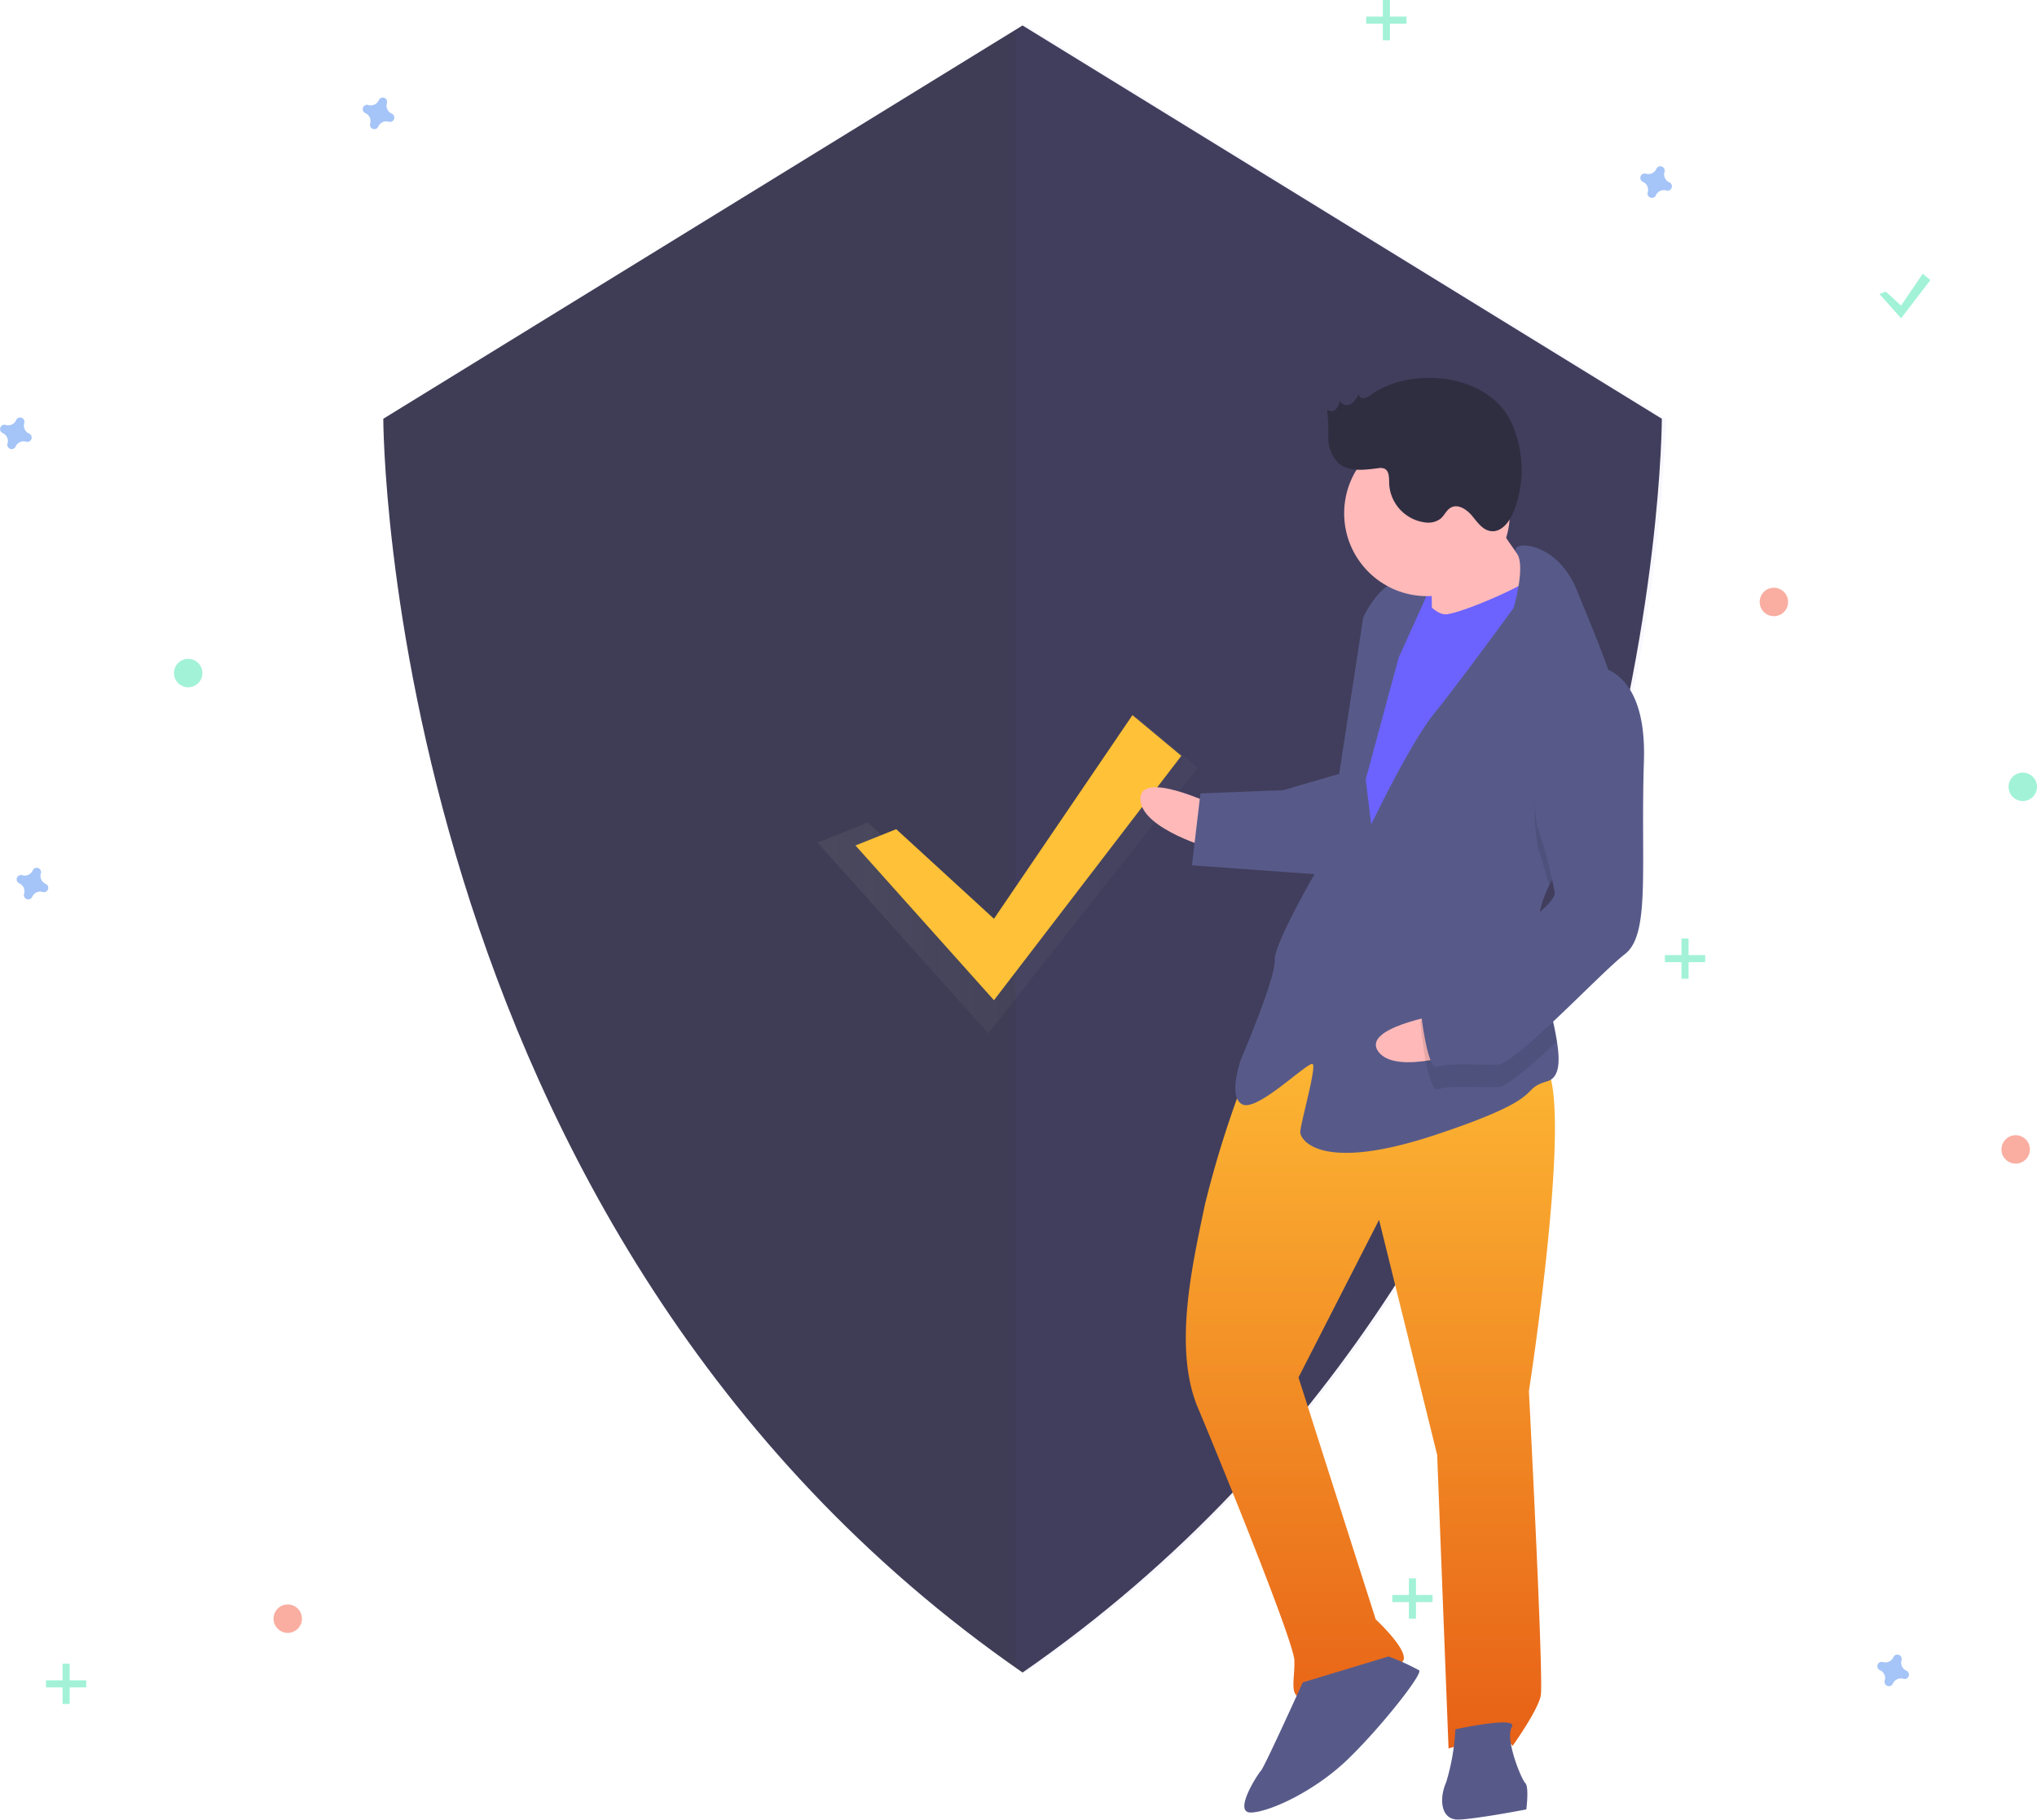 <svg xmlns="http://www.w3.org/2000/svg" xmlns:xlink="http://www.w3.org/1999/xlink" width="182.525" height="163.068" viewBox="0 0 182.525 163.068">
  <defs>
    <linearGradient id="linear-gradient" y1="0.5" x2="1" y2="0.5" gradientUnits="objectBoundingBox">
      <stop offset="0" stop-color="gray" stop-opacity="0.251"/>
      <stop offset="0.535" stop-color="gray" stop-opacity="0.122"/>
      <stop offset="1" stop-color="gray" stop-opacity="0.102"/>
    </linearGradient>
    <linearGradient id="linear-gradient-2" x1="0.5" x2="0.5" y2="1" gradientUnits="objectBoundingBox">
      <stop offset="0" stop-color="#ffc137"/>
      <stop offset="1" stop-color="#e76016"/>
    </linearGradient>
  </defs>
  <g id="confirmIcon" transform="translate(-0.004)">
    <path id="Path_31" data-name="Path 31" d="M389.279,76.854,332,112.1s0,72.7,57.282,112.36c57.282-39.656,57.282-112.36,57.282-112.36Z" transform="translate(-297.651 -74.572)" fill="#3f3d56"/>
    <path id="Path_32" data-name="Path 32" d="M599.679,76.854l-.979.6v146.32c.325.23.65.46.979.688C656.96,184.808,656.96,112.1,656.96,112.1Z" transform="translate(-507.709 -74.572)" fill="#6c63ff" opacity="0.04"/>
    <g id="Group_15" data-name="Group 15" transform="translate(73.261 64.301)" opacity="0.7">
      <path id="Path_33" data-name="Path 33" d="M349.42,312.163l10.8,9.9,13.386-19.311,5.4,4.5L360.219,331.06l-15.3-17.1Z" transform="translate(-344.921 -302.75)" fill="url(#linear-gradient)"/>
    </g>
    <path id="Path_34" data-name="Path 34" d="M364.571,311.97l8.76,8.03L385.74,301.75l4.38,3.65L373.33,327.3,360.921,313.43Z" transform="translate(-284.262 -237.662)" fill="#ffc137"/>
    <path id="Path_35" data-name="Path 35" d="M325.914,108.706a.78.78,0,0,1-.435-.943.375.375,0,0,0,.017-.087h0a.391.391,0,0,0-.7-.259h0a.373.373,0,0,0-.043.077.78.78,0,0,1-.943.435.375.375,0,0,0-.087-.017h0a.391.391,0,0,0-.259.7h0a.373.373,0,0,0,.077.043.78.78,0,0,1,.435.943.373.373,0,0,0-.017.087h0a.391.391,0,0,0,.7.259h0a.375.375,0,0,0,.043-.077.781.781,0,0,1,.943-.435.375.375,0,0,0,.087.017h0a.391.391,0,0,0,.259-.7h0A.376.376,0,0,0,325.914,108.706Z" transform="translate(-290.805 -98.521)" fill="#4d8af0" opacity="0.5"/>
    <path id="Path_36" data-name="Path 36" d="M179.914,433.706a.78.78,0,0,1-.435-.943.373.373,0,0,0,.017-.087h0a.391.391,0,0,0-.7-.259h0a.376.376,0,0,0-.043.077.78.78,0,0,1-.943.435.377.377,0,0,0-.087-.017h0a.391.391,0,0,0-.259.7h0a.376.376,0,0,0,.077.043.78.78,0,0,1,.435.943.376.376,0,0,0-.017.087h0a.391.391,0,0,0,.7.259h0a.374.374,0,0,0,.043-.077.78.78,0,0,1,.943-.435.377.377,0,0,0,.087.017h0a.391.391,0,0,0,.259-.7h0A.372.372,0,0,0,179.914,433.706Z" transform="translate(-175.814 -354.495)" fill="#4d8af0" opacity="0.5"/>
    <circle id="Ellipse_13" data-name="Ellipse 13" cx="1.274" cy="1.274" r="1.274" transform="translate(157.68 52.672)" fill="#f55f44" opacity="0.5"/>
    <circle id="Ellipse_14" data-name="Ellipse 14" cx="1.274" cy="1.274" r="1.274" transform="translate(24.513 143.787)" fill="#f55f44" opacity="0.5"/>
    <circle id="Ellipse_15" data-name="Ellipse 15" cx="1.274" cy="1.274" r="1.274" transform="translate(179.344 101.734)" fill="#f55f44" opacity="0.5"/>
    <path id="Path_37" data-name="Path 37" d="M864.914,137.706a.781.781,0,0,1-.435-.943.371.371,0,0,0,.017-.087h0a.391.391,0,0,0-.7-.259h0a.376.376,0,0,0-.043.077.78.78,0,0,1-.943.435.374.374,0,0,0-.087-.017h0a.391.391,0,0,0-.259.7h0a.376.376,0,0,0,.077.043.781.781,0,0,1,.435.943.377.377,0,0,0-.017.087h0a.391.391,0,0,0,.7.259h0a.373.373,0,0,0,.043-.077.781.781,0,0,1,.943-.435.373.373,0,0,0,.087.017h0a.391.391,0,0,0,.259-.7h0a.375.375,0,0,0-.077-.043Z" transform="translate(-715.328 -121.362)" fill="#4d8af0" opacity="0.5"/>
    <path id="Path_38" data-name="Path 38" d="M964.914,765.706a.781.781,0,0,1-.435-.943.38.38,0,0,0,.017-.087h0a.391.391,0,0,0-.7-.259h0a.38.38,0,0,0-.043.077.781.781,0,0,1-.943.435.37.37,0,0,0-.087-.017h0a.391.391,0,0,0-.259.7h0a.379.379,0,0,0,.077.043.781.781,0,0,1,.435.943.373.373,0,0,0-.017.086h0a.391.391,0,0,0,.7.259h0a.373.373,0,0,0,.043-.077.781.781,0,0,1,.943-.435.374.374,0,0,0,.087.017h0a.391.391,0,0,0,.259-.7h0A.378.378,0,0,0,964.914,765.706Z" transform="translate(-794.089 -615.982)" fill="#4d8af0" opacity="0.5"/>
    <path id="Path_39" data-name="Path 39" d="M172.914,243.706a.78.78,0,0,1-.435-.943.376.376,0,0,0,.017-.087h0a.391.391,0,0,0-.7-.259h0a.376.376,0,0,0-.043.077.78.78,0,0,1-.943.435.375.375,0,0,0-.087-.017h0a.391.391,0,0,0-.259.7h0a.375.375,0,0,0,.077.043.78.78,0,0,1,.435.943.374.374,0,0,0-.017.087h0a.391.391,0,0,0,.7.259h0a.375.375,0,0,0,.043-.077.78.78,0,0,1,.943-.435.375.375,0,0,0,.087.017h0a.391.391,0,0,0,.259-.7h0A.375.375,0,0,0,172.914,243.706Z" transform="translate(-170.3 -204.848)" fill="#4d8af0" opacity="0.5"/>
    <circle id="Ellipse_16" data-name="Ellipse 16" cx="1.274" cy="1.274" r="1.274" transform="translate(15.593 59.044)" fill="#47e6b1" opacity="0.5"/>
    <circle id="Ellipse_17" data-name="Ellipse 17" cx="1.274" cy="1.274" r="1.274" transform="translate(179.981 69.239)" fill="#47e6b1" opacity="0.5"/>
    <g id="Group_16" data-name="Group 16" transform="translate(122.424)" opacity="0.5">
      <rect id="Rectangle_62" data-name="Rectangle 62" width="0.637" height="3.611" transform="translate(1.487)" fill="#47e6b1"/>
      <rect id="Rectangle_63" data-name="Rectangle 63" width="0.637" height="3.611" transform="translate(3.611 1.487) rotate(90)" fill="#47e6b1"/>
    </g>
    <g id="Group_17" data-name="Group 17" transform="translate(124.76 141.451)" opacity="0.5">
      <rect id="Rectangle_64" data-name="Rectangle 64" width="0.637" height="3.611" transform="translate(1.487)" fill="#47e6b1"/>
      <rect id="Rectangle_65" data-name="Rectangle 65" width="0.637" height="3.611" transform="translate(3.611 1.487) rotate(90)" fill="#47e6b1"/>
    </g>
    <g id="Group_18" data-name="Group 18" transform="translate(4.124 149.097)" opacity="0.5">
      <rect id="Rectangle_66" data-name="Rectangle 66" width="0.637" height="3.611" transform="translate(1.487)" fill="#47e6b1"/>
      <rect id="Rectangle_67" data-name="Rectangle 67" width="0.637" height="3.611" transform="translate(3.611 1.487) rotate(90)" fill="#47e6b1"/>
    </g>
    <g id="Group_19" data-name="Group 19" transform="translate(149.185 84.106)" opacity="0.5">
      <rect id="Rectangle_68" data-name="Rectangle 68" width="0.637" height="3.611" transform="translate(1.487)" fill="#47e6b1"/>
      <rect id="Rectangle_69" data-name="Rectangle 69" width="0.637" height="3.611" transform="translate(3.611 1.487) rotate(90)" fill="#47e6b1"/>
    </g>
    <path id="Path_40" data-name="Path 40" d="M793.491,117.1l1.368,1.254L796.8,115.5l.684.57-2.623,3.421-1.939-2.167Z" transform="translate(-624.51 -90.969)" fill="#47e6b1" opacity="0.5"/>
    <rect id="Rectangle_70" data-name="Rectangle 70" width="4.724" height="6.074" transform="translate(125.195 51.001) rotate(-2.221)" fill="#6c63ff"/>
    <path id="Path_41" data-name="Path 41" d="M657.851,399.809s-6.537-3.123-6.432-.426,6.589,4.472,6.589,4.472Z" transform="translate(-549.231 -327.735)" fill="#ffb9b9"/>
    <path id="Path_42" data-name="Path 42" d="M676.54,499.532a94.333,94.333,0,0,0-4.224,13c-1.139,5.447-2.875,12.943-.643,18.26s8.579,20.941,8.644,22.627-.544,3.4.805,3.346,8.688-2.363,8.986-3.388-2.5-3.617-2.5-3.617l-6.919-21.681,7.219-14.125,5.207,21.072,1.02,26.3s5.005-1.545,5.732-.222c0,0,2.243-3.126,2.527-4.488s-1.059-27.311-1.059-27.311,4.594-29.557.885-29.413S683.982,491.139,676.54,499.532Z" transform="translate(-564.333 -404.635)" fill="url(#linear-gradient-2)"/>
    <path id="Path_43" data-name="Path 43" d="M700.508,767.4s-3.421,7.562-3.745,7.912-2.554,3.814-.868,3.748,5.667-1.908,8.6-4.723,6.793-7.692,6.443-8.017a19.9,19.9,0,0,0-2.75-1.244Z" transform="translate(-583.77 -616.626)" fill="#575a89"/>
    <path id="Path_44" data-name="Path 44" d="M779.9,793.516a19.647,19.647,0,0,1-.828,4.76c-.622,1.375-.544,3.4,1.142,3.332s6.043-.91,6.043-.91.259-2.036-.092-2.36-1.843-3.981-1.208-5.018S779.9,793.516,779.9,793.516Z" transform="translate(-649.487 -638.542)" fill="#575a89"/>
    <path id="Path_45" data-name="Path 45" d="M777.892,278.6s3.594,5.6,4.995,6.9-2.541,4.151-2.541,4.151l-7.055.949s.089-6.419-.275-7.081S777.892,278.6,777.892,278.6Z" transform="translate(-644.99 -233.47)" fill="#ffb9b9"/>
    <path id="Path_46" data-name="Path 46" d="M739.359,307.386s1.453,2.645,2.8,2.593,8.325-3.024,8.623-4.049,2.311,7.339,2.311,7.339l-17.07,30.04-4.164-2.878,2.018-17.638,1.657-9.519Z" transform="translate(-612.588 -254.926)" fill="#6c63ff"/>
    <path id="Path_47" data-name="Path 47" d="M719.618,326.746a9.446,9.446,0,0,0-1.047,4.431c0,.067.005.135.011.2.161,3.121,1.311,6.73,1.724,9.355.3,1.883.214,3.257-.888,3.58-2.671.779.389,1.336-9.945,4.776s-12.138.471-12.164-.2,1.464-5.8,1.113-6.121-4.9,4.242-6.276,3.62-.157-4.046-.157-4.046,3.1-7.211,3.032-8.9,4.691-9.637,4.691-9.637l3.236-21.062s1.244-2.75,2.917-3.152a4.144,4.144,0,0,1,3.061.557l-2.8,6.187-2.953,10.92.494,4.033s3.434-7.225,5.69-10.013,7.065-9.391,7.065-9.391,1.123-3.788.275-4.921,3.536-1.305,5.4,3.35c.99,2.467,2.6,6.146,3.606,9.572.9,3.035,1.322,5.872.432,7.493C724.78,319.853,721.361,323.109,719.618,326.746Z" transform="translate(-580.793 -247.401)" fill="#575a89"/>
    <path id="Path_48" data-name="Path 48" d="M825.409,364.678c-1.359,2.477-4.779,5.733-6.522,9.37-.455-1.64-1.011-3.338-1.011-3.338s-2.13-11.4,4.171-14.344a4.217,4.217,0,0,1,2.929.818C825.875,360.219,826.3,363.056,825.409,364.678Z" transform="translate(-680.062 -294.703)" opacity="0.1"/>
    <path id="Path_49" data-name="Path 49" d="M686.693,392.191l-5.342,1.558-7.418.288-.763,6.446,12.191.878S688.405,392.8,686.693,392.191Z" transform="translate(-566.363 -322.935)" fill="#575a89"/>
    <path id="Path_50" data-name="Path 50" d="M756.508,494.231s-7.147,1.186-5.516,3.337,7.963-.11,7.963-.11Z" transform="translate(-627.466 -403.302)" fill="#ffb9b9"/>
    <path id="Path_51" data-name="Path 51" d="M780.057,461.5c.161,3.121,1.311,6.73,1.724,9.355-2.277,2.155-4.442,4.056-5.258,4.087-1.686.065-4.4-.167-5.395.209s-1.584-6.017-1.584-6.017a5.529,5.529,0,0,1,3.254-3.165A37.024,37.024,0,0,0,780.057,461.5Z" transform="translate(-642.268 -377.527)" opacity="0.1"/>
    <path id="Path_52" data-name="Path 52" d="M783.884,346.829s5.706-.9,5.4,8.57.6,15.51-1.693,17.287-9.749,9.833-11.435,9.9-4.4-.167-5.395.209-1.584-6.017-1.584-6.017a5.529,5.529,0,0,1,3.254-3.165c2.658-1.116,8.921-5.073,8.868-6.422a43.017,43.017,0,0,0-1.584-6.017S777.582,349.775,783.884,346.829Z" transform="translate(-641.977 -287.189)" fill="#575a89"/>
    <circle id="Ellipse_18" data-name="Ellipse 18" cx="7.423" cy="7.423" r="7.423" transform="translate(120.447 38.578)" fill="#ffb9b9"/>
    <path id="Path_53" data-name="Path 53" d="M734.158,227.043a1.434,1.434,0,0,1-.624.313.445.445,0,0,1-.516-.358,1.85,1.85,0,0,1-.708.908c-.347.181-.883.029-.933-.359a1.637,1.637,0,0,1-.377.8.564.564,0,0,1-.793.026,20.393,20.393,0,0,1,.106,2.526,3.216,3.216,0,0,0,.909,2.289c.928.808,2.324.608,3.545.455a1.076,1.076,0,0,1,.555.03c.457.195.436.831.443,1.328a3.69,3.69,0,0,0,3.231,3.5,1.85,1.85,0,0,0,1.375-.336c.347-.294.524-.773.921-.993.646-.359,1.43.165,1.9.733s.938,1.268,1.67,1.372c.968.138,1.7-.849,2.067-1.757a10.242,10.242,0,0,0-.2-7.958C744.7,225.158,737.8,224.461,734.158,227.043Z" transform="translate(-611.286 -191.681)" fill="#2f2e41"/>
  </g>
</svg>
